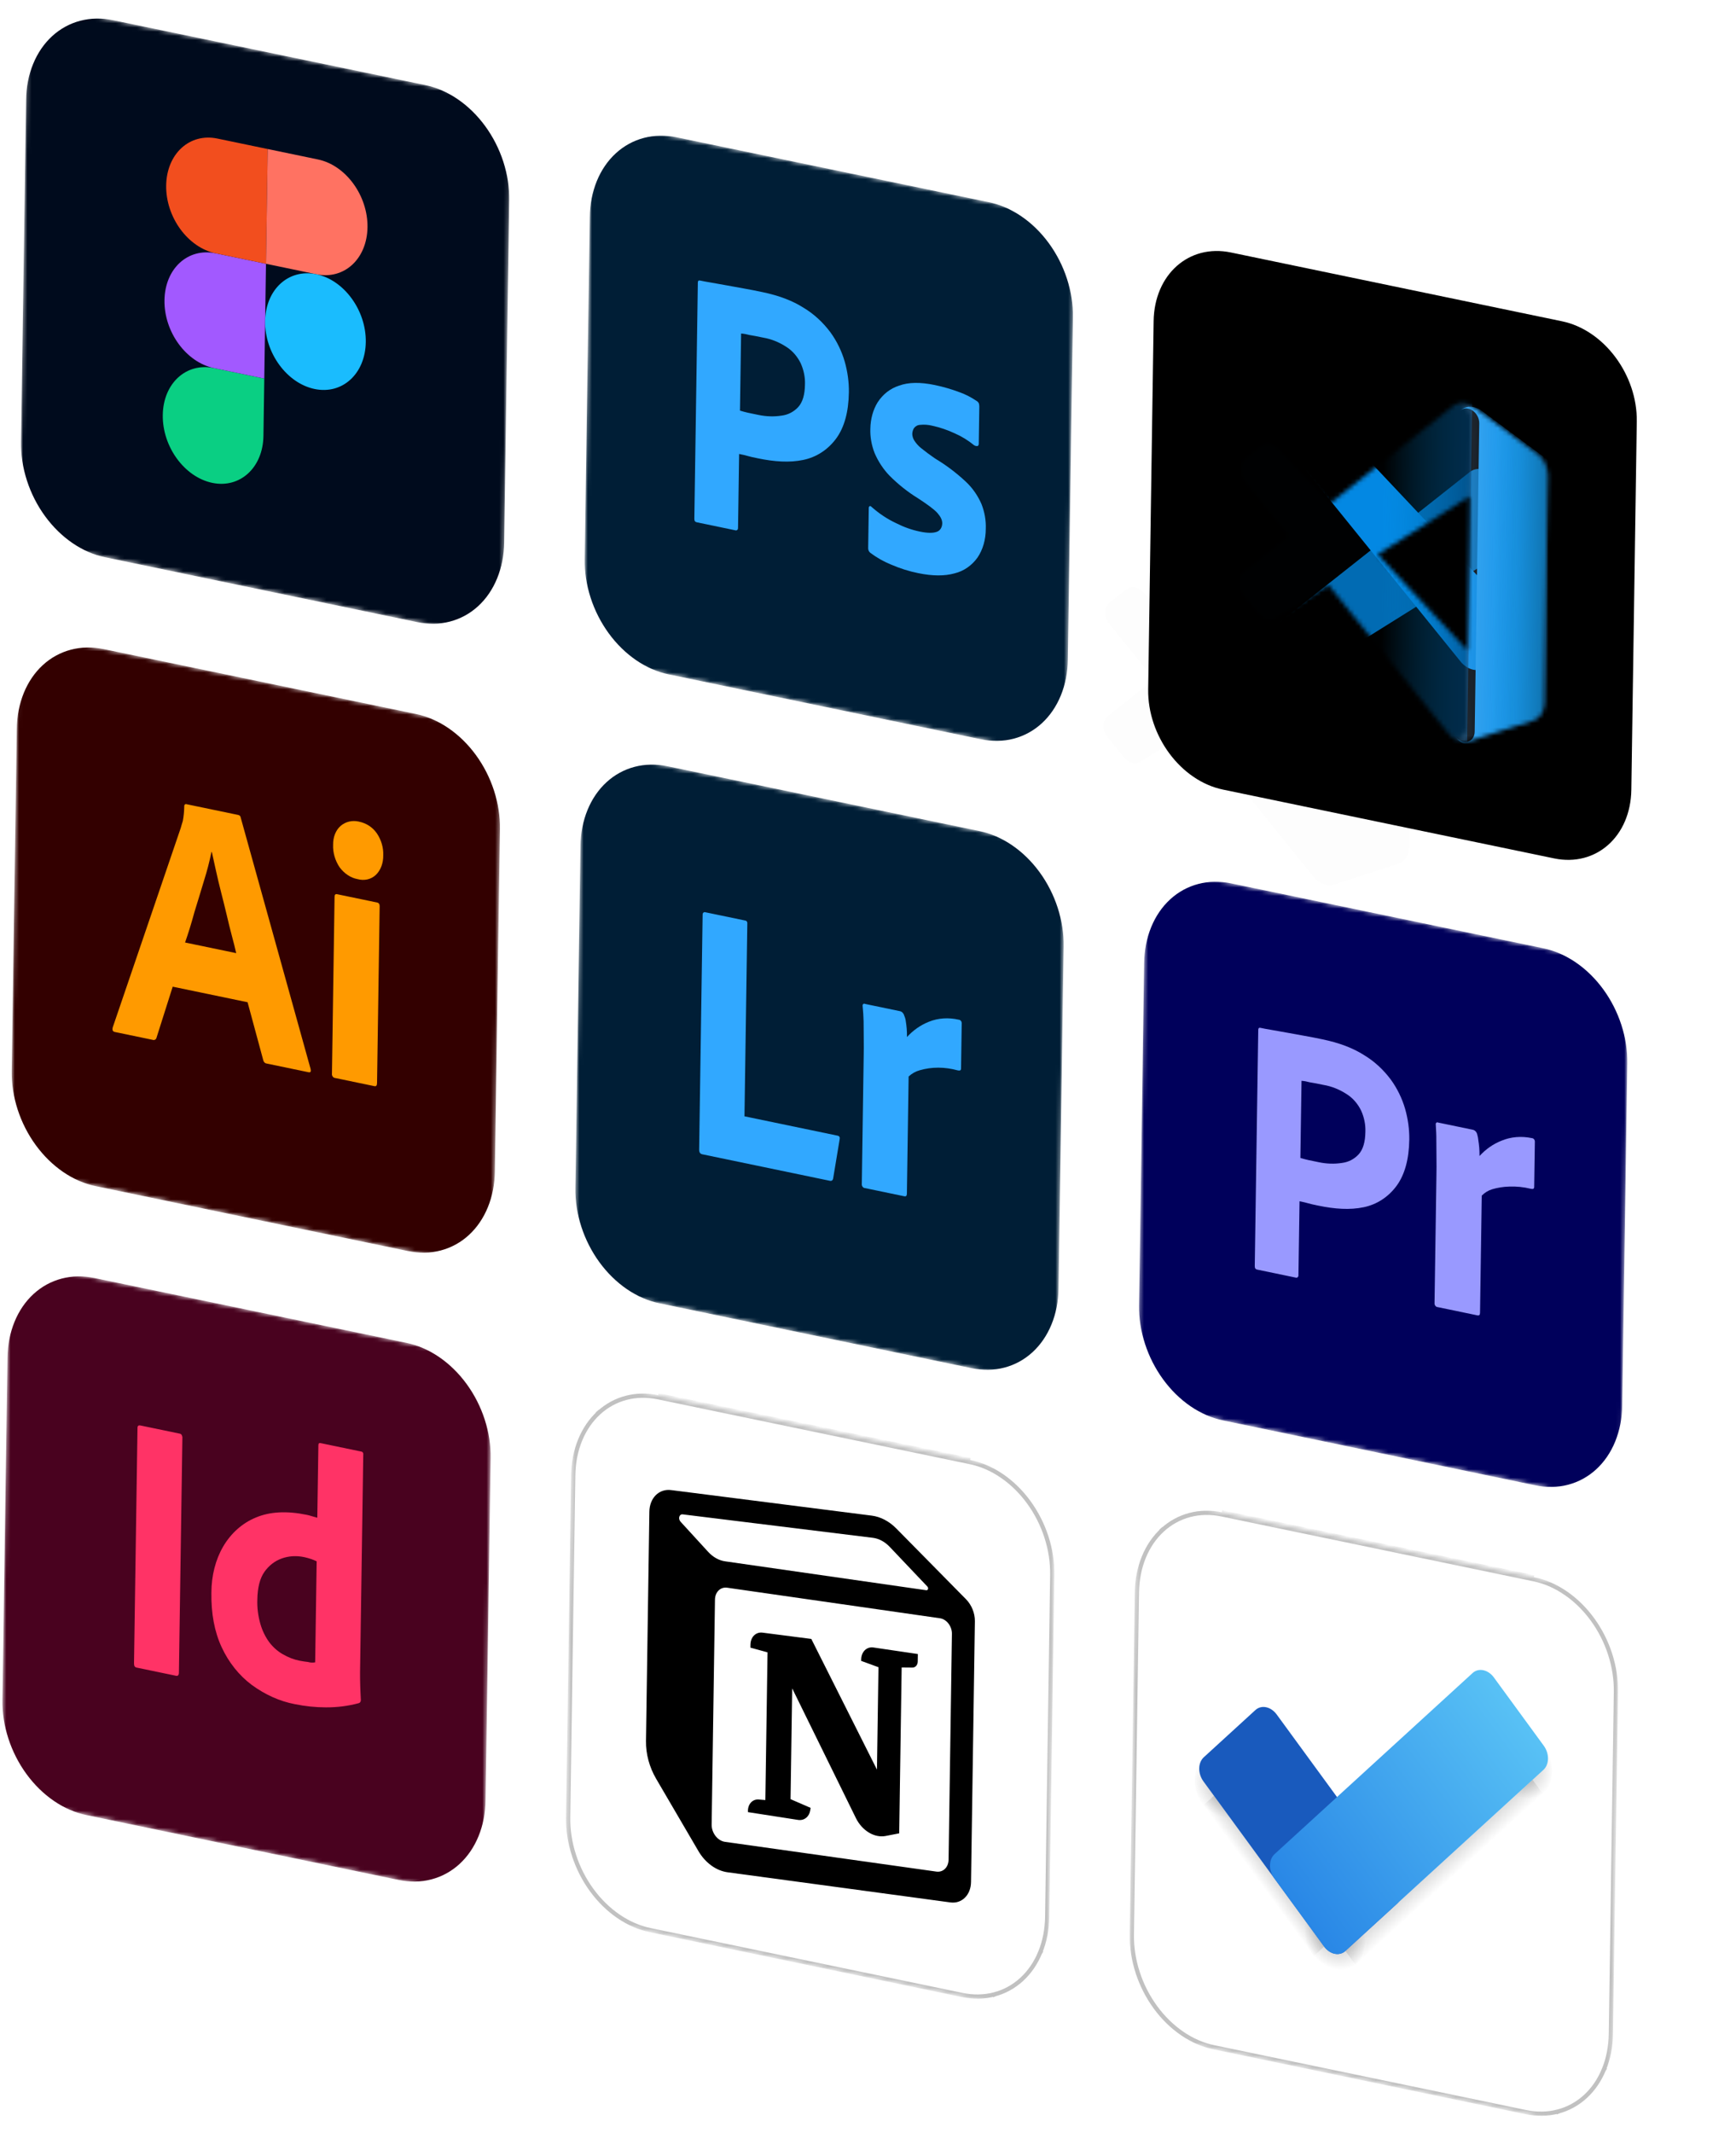 <svg width="412" height="506" viewBox="0 0 412 506" fill="none" xmlns="http://www.w3.org/2000/svg">
<mask id="mask0_647525_1337" style="mask-type:luminance" maskUnits="userSpaceOnUse" x="4" y="0" width="118" height="152">
<path d="M121.198 24.386L6.533 0.571L4.648 127.969L119.313 151.784L121.198 24.386Z" fill="white"/>
</mask>
<g mask="url(#mask0_647525_1337)">
<path d="M26.839 4.788L100.893 20.169C103.56 20.72 106.193 21.865 108.64 23.539C111.088 25.212 113.302 27.382 115.156 29.923C117.01 32.464 118.469 35.326 119.447 38.347C120.425 41.367 120.903 44.486 120.856 47.525L119.655 128.646C119.613 131.686 119.045 134.587 117.984 137.184C116.923 139.781 115.389 142.022 113.472 143.78C111.554 145.537 109.289 146.776 106.807 147.426C104.326 148.076 101.675 148.124 99.008 147.567L24.953 132.187C22.286 131.635 19.653 130.491 17.206 128.817C14.758 127.143 12.544 124.973 10.69 122.433C8.836 119.892 7.378 117.029 6.4 114.009C5.422 110.989 4.943 107.87 4.991 104.831L6.191 23.71C6.233 20.67 6.801 17.768 7.863 15.171C8.924 12.575 10.457 10.333 12.375 8.576C14.293 6.818 16.557 5.579 19.039 4.929C21.521 4.279 24.171 4.231 26.839 4.788Z" fill="#000B1D"/>
<path d="M50.375 114.53C56.971 115.9 62.409 110.917 62.52 103.4L62.722 89.789L50.778 87.308C44.181 85.938 38.743 90.921 38.632 98.438C38.521 105.955 43.778 113.16 50.375 114.53Z" fill="#0ACF83"/>
<path d="M39.035 71.216C39.146 63.699 44.584 58.716 51.18 60.086L63.124 62.567L62.722 89.789L50.778 87.308C44.181 85.938 38.923 78.733 39.035 71.216Z" fill="#A259FF"/>
<path d="M39.437 43.995C39.549 36.477 44.986 31.494 51.583 32.864L63.527 35.345L63.124 62.567L51.18 60.086C44.584 58.716 39.326 51.512 39.437 43.995Z" fill="#F24E1E"/>
<path d="M63.527 35.345L75.472 37.826C82.068 39.196 87.326 46.4 87.215 53.917C87.103 61.434 81.665 66.418 75.069 65.047L63.125 62.567L63.527 35.345Z" fill="#FF7262"/>
<path d="M86.812 81.139C86.7 88.656 81.263 93.639 74.666 92.269C68.069 90.899 62.812 83.695 62.923 76.178C63.034 68.661 68.472 63.678 75.069 65.048C81.665 66.418 86.923 73.622 86.812 81.139Z" fill="#1ABCFE"/>
</g>
<mask id="mask1_647525_1337" style="mask-type:luminance" maskUnits="userSpaceOnUse" x="2" y="149" width="117" height="152">
<path d="M118.991 173.562L4.326 149.747L2.441 277.145L117.106 300.96L118.991 173.562Z" fill="white"/>
</mask>
<g mask="url(#mask1_647525_1337)">
<path d="M24.631 153.964L98.686 169.344C101.353 169.896 103.986 171.041 106.433 172.714C108.88 174.388 111.095 176.557 112.949 179.098C114.803 181.639 116.261 184.502 117.239 187.522C118.217 190.543 118.696 193.661 118.648 196.7L117.448 277.821C117.405 280.861 116.838 283.763 115.777 286.359C114.715 288.956 113.182 291.197 111.264 292.955C109.346 294.712 107.082 295.952 104.6 296.602C102.118 297.252 99.468 297.299 96.8 296.743L22.746 281.362C20.079 280.811 17.446 279.666 14.998 277.992C12.551 276.319 10.337 274.149 8.483 271.608C6.628 269.067 5.171 266.205 4.193 263.184C3.215 260.164 2.736 257.045 2.783 254.006L3.983 172.885C4.026 169.845 4.594 166.944 5.655 164.347C6.716 161.75 8.25 159.509 10.167 157.751C12.085 155.994 14.35 154.755 16.832 154.105C19.314 153.455 21.964 153.407 24.631 153.964Z" fill="#330000"/>
<path d="M58.759 237.726L40.986 234.034L37.166 246.075C37.122 246.299 37.003 246.483 36.833 246.589C36.663 246.695 36.454 246.716 36.247 246.648L27.265 244.783C26.739 244.674 26.601 244.317 26.754 243.694L42.885 196.419C43.036 195.905 43.188 195.336 43.389 194.722C43.599 193.595 43.712 192.43 43.728 191.243C43.716 191.103 43.749 190.973 43.822 190.876C43.894 190.78 44.001 190.725 44.119 190.723L56.494 193.293C56.876 193.373 57.065 193.576 57.108 193.858L73.717 253.557C73.852 254.185 73.704 254.428 73.226 254.329L63.241 252.255C63.072 252.238 62.903 252.153 62.765 252.014C62.627 251.876 62.528 251.693 62.485 251.497L58.759 237.726ZM43.921 223.558L56.056 226.078C55.787 224.875 55.425 223.435 55.016 221.93C54.606 220.425 54.201 218.703 53.795 216.98C53.389 215.257 52.936 213.47 52.483 211.683C52.031 209.897 51.624 208.228 51.265 206.57C50.906 204.912 50.592 203.481 50.277 202.105L50.181 202.085C49.717 204.369 49.14 206.601 48.453 208.771C47.698 211.236 46.941 213.809 46.136 216.372C45.426 219.01 44.672 221.42 43.921 223.558Z" fill="#FF9A00"/>
<path d="M84.831 208.517C84.047 208.374 83.269 208.053 82.544 207.574C81.818 207.096 81.16 206.468 80.607 205.728C79.533 204.137 78.976 202.218 79.057 200.382C79.042 199.476 79.194 198.608 79.502 197.835C79.811 197.062 80.27 196.4 80.848 195.894C82.015 194.895 83.549 194.529 85.129 194.871C86.992 195.258 88.416 196.209 89.448 197.68C90.487 199.22 91.027 201.075 90.953 202.853C90.969 203.779 90.822 204.668 90.522 205.469C90.222 206.27 89.775 206.965 89.207 207.514C88.634 208.051 87.948 208.418 87.192 208.591C86.438 208.764 85.632 208.739 84.831 208.517ZM78.781 254.663L79.401 212.741C79.409 212.197 79.603 212.019 80.033 212.108L89.493 214.073C89.923 214.162 90.11 214.474 90.103 214.964L89.483 256.885C89.474 257.484 89.279 257.717 88.849 257.628L79.484 255.683C79.384 255.671 79.283 255.634 79.19 255.573C79.096 255.512 79.013 255.43 78.945 255.331C78.877 255.233 78.828 255.122 78.799 255.007C78.771 254.891 78.764 254.773 78.781 254.663Z" fill="#FF9A00"/>
</g>
<mask id="mask2_647525_1337" style="mask-type:luminance" maskUnits="userSpaceOnUse" x="0" y="298" width="117" height="153">
<path d="M116.783 322.737L2.118 298.922L0.233 426.32L114.898 450.135L116.783 322.737Z" fill="white"/>
</mask>
<g mask="url(#mask2_647525_1337)">
<path d="M22.424 303.139L96.478 318.52C99.145 319.071 101.778 320.216 104.225 321.89C106.673 323.564 108.887 325.733 110.742 328.274C112.596 330.815 114.054 333.677 115.032 336.698C116.01 339.718 116.488 342.837 116.441 345.876L115.241 426.997C115.198 430.037 114.63 432.938 113.569 435.535C112.508 438.132 110.974 440.373 109.057 442.131C107.139 443.888 104.874 445.127 102.392 445.777C99.911 446.427 97.26 446.475 94.593 445.918L20.538 430.538C17.871 429.986 15.239 428.842 12.791 427.168C10.344 425.494 8.129 423.324 6.275 420.784C4.421 418.243 2.963 415.38 1.985 412.36C1.007 409.34 0.528 406.221 0.576 403.182L1.776 322.061C1.819 319.021 2.387 316.119 3.448 313.522C4.509 310.926 6.042 308.684 7.96 306.927C9.878 305.169 12.142 303.93 14.624 303.28C17.106 302.63 19.756 302.583 22.424 303.139Z" fill="#49021F"/>
<path d="M43.287 340.895L42.461 396.754C42.452 397.353 42.209 397.575 41.779 397.486L32.414 395.541C31.984 395.452 31.797 395.14 31.806 394.541L32.633 338.682C32.64 338.192 32.882 338.024 33.312 338.113L42.629 340.048C42.701 340.05 42.775 340.069 42.846 340.105C42.917 340.14 42.983 340.191 43.04 340.254C43.097 340.317 43.145 340.391 43.18 340.471C43.214 340.552 43.235 340.637 43.242 340.721C43.259 340.747 43.273 340.775 43.281 340.805C43.288 340.835 43.291 340.866 43.287 340.895Z" fill="#FF3366"/>
<path d="M69.954 404.211C66.412 403.542 62.915 401.976 59.718 399.628C56.745 397.409 54.272 394.309 52.614 390.725C50.895 387.037 50.096 382.721 50.17 377.766C50.181 373.727 51.148 369.946 52.967 366.824C54.833 363.655 57.502 361.283 60.689 359.963C64.065 358.535 68.093 358.334 72.823 359.316C73.158 359.381 73.493 359.469 73.826 359.579C74.255 359.723 74.733 359.822 75.305 359.995L75.56 342.791C75.565 342.41 75.712 342.222 76.046 342.292L85.745 344.306C85.852 344.312 85.96 344.364 86.048 344.453C86.135 344.542 86.196 344.661 86.217 344.786L85.449 396.726C85.434 397.706 85.466 398.804 85.496 400.012C85.526 401.22 85.606 402.274 85.64 403.209C85.647 403.396 85.604 403.57 85.516 403.709C85.428 403.847 85.3 403.942 85.15 403.981C82.629 404.66 80.004 404.994 77.323 404.977C74.888 404.974 72.422 404.718 69.954 404.211ZM74.798 394.295L75.152 370.34C74.729 370.134 74.299 369.954 73.866 369.8C73.341 369.636 72.817 369.472 72.291 369.363C70.418 368.95 68.561 369.051 66.871 369.658C65.225 370.246 63.807 371.342 62.751 372.843C61.674 374.367 61.114 376.599 61.072 379.43C61.002 381.332 61.249 383.292 61.801 385.206C62.241 386.753 62.956 388.225 63.894 389.518C64.8 390.711 65.901 391.688 67.11 392.371C68.383 393.114 69.718 393.631 71.065 393.902C71.782 394.051 72.452 394.135 73.074 394.21C73.657 394.382 74.245 394.412 74.798 394.295Z" fill="#FF3366"/>
</g>
<mask id="mask3_647525_1337" style="mask-type:luminance" maskUnits="userSpaceOnUse" x="136" y="177" width="117" height="152">
<path d="M252.766 201.346L138.102 177.531L136.216 304.929L250.881 328.744L252.766 201.346Z" fill="white"/>
</mask>
<g mask="url(#mask3_647525_1337)">
<path d="M158.407 181.748L232.461 197.128C235.129 197.679 237.761 198.825 240.209 200.498C242.656 202.172 244.87 204.341 246.725 206.882C248.579 209.423 250.037 212.286 251.015 215.306C251.993 218.326 252.471 221.445 252.424 224.484L251.224 305.605C251.181 308.645 250.613 311.547 249.552 314.143C248.491 316.74 246.957 318.981 245.04 320.739C243.122 322.496 240.857 323.736 238.375 324.386C235.894 325.036 233.243 325.083 230.576 324.527L156.522 309.146C153.854 308.595 151.222 307.45 148.774 305.776C146.327 304.103 144.113 301.933 142.258 299.392C140.404 296.851 138.946 293.989 137.968 290.968C136.99 287.948 136.511 284.829 136.559 281.79L137.759 200.669C137.802 197.629 138.37 194.728 139.431 192.131C140.492 189.534 142.025 187.293 143.943 185.535C145.861 183.778 148.126 182.539 150.607 181.889C153.089 181.239 155.74 181.191 158.407 181.748Z" fill="#001E36"/>
<path d="M196.968 280.083L166.678 273.792C166.152 273.683 165.918 273.307 165.928 272.654L166.751 217.012C166.742 216.92 166.748 216.83 166.77 216.747C166.792 216.664 166.83 216.59 166.88 216.529C166.93 216.468 166.992 216.422 167.062 216.393C167.132 216.364 167.209 216.352 167.288 216.359L176.843 218.344C176.903 218.344 176.964 218.358 177.023 218.386C177.082 218.413 177.138 218.454 177.186 218.505C177.235 218.556 177.276 218.616 177.306 218.682C177.336 218.748 177.355 218.818 177.362 218.888L176.683 264.784L198.756 269.369C199.234 269.468 199.373 269.77 199.27 270.24L197.745 279.426C197.735 279.549 197.704 279.665 197.653 279.767C197.602 279.869 197.533 279.955 197.448 280.019C197.307 280.101 197.139 280.123 196.968 280.083Z" fill="#31A8FF"/>
<path d="M205.257 238.116L213.618 239.853C213.844 239.906 214.062 240.039 214.24 240.233C214.417 240.427 214.547 240.671 214.608 240.932C214.8 241.358 214.924 241.811 214.972 242.264C215.06 242.828 215.146 243.447 215.186 244.001C215.226 244.555 215.263 245.273 215.253 245.981C216.715 244.37 218.472 243.143 220.434 242.36C222.637 241.465 225.101 241.3 227.582 241.879C227.661 241.883 227.74 241.906 227.817 241.945C227.893 241.985 227.964 242.041 228.025 242.11C228.087 242.178 228.138 242.259 228.175 242.346C228.212 242.433 228.235 242.525 228.242 242.617L228.081 253.451C228.075 253.887 227.834 254 227.308 253.891C224.215 253.037 221.109 253.029 218.251 253.867C217.276 254.138 216.39 254.64 215.641 255.345L215.23 283.112C215.222 283.656 215.028 283.834 214.598 283.745L205.281 281.81C205.193 281.809 205.103 281.786 205.016 281.744C204.93 281.702 204.849 281.641 204.778 281.565C204.708 281.489 204.649 281.4 204.605 281.302C204.562 281.205 204.536 281.101 204.527 280.998L204.976 250.618C204.995 249.312 205.016 247.95 204.989 246.525C204.962 245.1 204.983 243.684 204.956 242.259C204.926 241.051 204.848 239.833 204.723 238.606C204.711 238.539 204.711 238.472 204.721 238.409C204.732 238.346 204.754 238.288 204.786 238.239C204.818 238.19 204.859 238.15 204.907 238.122C204.955 238.094 205.009 238.079 205.066 238.076C205.114 238.032 205.162 238.042 205.257 238.116Z" fill="#31A8FF"/>
</g>
<mask id="mask4_647525_1337" style="mask-type:luminance" maskUnits="userSpaceOnUse" x="134" y="326" width="117" height="152">
<path d="M250.559 350.521L135.894 326.706L134.009 454.104L248.674 477.919L250.559 350.521Z" fill="white"/>
</mask>
<g mask="url(#mask4_647525_1337)">
<path d="M142.095 335.12C143.97 333.403 146.18 332.194 148.598 331.561C151.017 330.928 153.597 330.881 156.192 331.423L156.192 331.423L230.246 346.804L230.247 346.804C232.842 347.34 235.405 348.454 237.789 350.085L238.001 349.674L237.789 350.085C240.174 351.716 242.335 353.832 244.148 356.316C245.96 358.799 247.388 361.601 248.346 364.56C249.304 367.52 249.774 370.577 249.727 373.558L249.727 373.558L248.527 454.679L248.527 454.68C248.485 457.661 247.928 460.506 246.888 463.05L247.345 463.319L246.888 463.05C245.849 465.594 244.347 467.787 242.473 469.505C240.598 471.223 238.388 472.432 235.969 473.065L236.168 473.561L235.969 473.065C233.552 473.698 230.972 473.744 228.377 473.202L228.376 473.202L154.322 457.822L154.321 457.821C151.726 457.285 149.163 456.171 146.779 454.54C144.394 452.91 142.233 450.793 140.42 448.31C138.608 445.826 137.181 443.025 136.222 440.065L135.761 440.144L136.222 440.065C135.264 437.106 134.794 434.048 134.841 431.068L134.841 431.067L136.041 349.946L136.041 349.946C136.083 346.965 136.64 344.12 137.68 341.576C138.72 339.031 140.221 336.838 142.095 335.12ZM142.095 335.12L141.736 334.711L142.095 335.12ZM156.199 330.923L230.254 346.304L156.199 330.923Z" fill="white" stroke="#C1C1C1"/>
<path d="M178.092 390.812L178.102 390.099C178.129 388.292 179.383 387.048 180.972 387.254L192.547 388.747L208.126 419.744L208.485 395.454L204.379 393.954L204.384 393.615C204.411 391.787 205.693 390.539 207.302 390.776L217.831 392.328L217.805 394.107C217.793 394.943 217.254 395.548 216.527 395.541L213.988 395.519L213.406 434.856L210.21 435.481C207.54 436.002 204.602 434.24 203.123 431.229L188.008 400.473L187.619 426.751L192.381 428.818L192.307 429.325C192.074 430.914 190.857 431.899 189.406 431.674L177.514 429.828C177.383 428.04 178.525 426.703 180.072 426.833L181.637 426.964L182.156 391.926L178.092 390.812Z" fill="black"/>
<path fill-rule="evenodd" clip-rule="evenodd" d="M206.907 359.502L159.264 353.438C156.411 353.075 154.161 355.31 154.113 358.557L153.308 412.967C153.263 416.017 154.112 419.167 155.722 421.919L165.76 439.076C167.383 441.85 169.974 443.73 172.678 444.095L225.549 451.243C228.259 451.609 230.404 449.495 230.45 446.413L231.365 384.554C231.393 382.647 230.601 380.691 229.242 379.312L212.719 362.551C211.035 360.843 208.983 359.767 206.907 359.502ZM161.52 360.946C160.867 360.233 161.2 359.098 162.032 359.201L207.15 364.76C208.588 364.937 210.007 365.698 211.154 366.907L220.084 376.315C220.423 376.672 220.253 377.256 219.827 377.195L172.062 370.334C170.617 370.127 169.199 369.332 168.065 368.094L161.52 360.946ZM169.682 379.434C169.709 377.612 170.984 376.367 172.587 376.597L223.089 383.845C224.651 384.07 225.944 385.754 225.918 387.53L225.125 441.093C225.098 442.912 223.828 444.157 222.228 443.932L172.044 436.873C170.305 436.628 168.864 434.755 168.893 432.778L169.682 379.434Z" fill="black"/>
</g>
<mask id="mask5_647525_1337" style="mask-type:luminance" maskUnits="userSpaceOnUse" x="267" y="354" width="118" height="152">
<path d="M384.335 378.306L269.67 354.491L267.785 481.889L382.449 505.704L384.335 378.306Z" fill="white"/>
</mask>
<g mask="url(#mask5_647525_1337)">
<path d="M275.871 362.905C277.745 361.187 279.956 359.979 282.374 359.346C284.792 358.712 287.372 358.666 289.967 359.208L289.968 359.208L364.022 374.588L364.023 374.589C366.618 375.125 369.181 376.239 371.565 377.87L371.777 377.458L371.565 377.87C373.95 379.501 376.111 381.617 377.923 384.1C379.736 386.584 381.163 389.385 382.121 392.345C383.08 395.304 383.549 398.362 383.503 401.342L383.503 401.343L382.302 482.464L382.302 482.464C382.261 485.446 381.704 488.29 380.664 490.834L381.12 491.104L380.664 490.834C379.624 493.379 378.123 495.572 376.248 497.29C374.374 499.007 372.163 500.216 369.745 500.849L369.944 501.346L369.745 500.849C367.327 501.483 364.747 501.529 362.152 500.987L362.152 500.987L288.097 485.606L288.097 485.606C285.502 485.07 282.939 483.956 280.554 482.325C278.169 480.694 276.008 478.578 274.196 476.094C272.384 473.611 270.956 470.81 269.998 467.85L269.537 467.928L269.998 467.85C269.04 464.891 268.57 461.833 268.617 458.852L268.617 458.852L269.817 377.731L269.817 377.731C269.859 374.749 270.416 371.905 271.455 369.36C272.495 366.816 273.996 364.623 275.871 362.905ZM275.871 362.905L275.511 362.496L275.871 362.905ZM289.975 358.708L364.029 374.089L289.975 358.708Z" fill="white" stroke="#C1C1C1"/>
<path d="M366.205 425.54L363.726 422.149L319.297 462.755L321.776 466.146L366.205 425.54Z" fill="url(#paint0_linear_647525_1337)"/>
<path d="M316.698 467.474C320.636 468.292 323.883 465.324 323.949 460.846C324.015 456.368 320.876 452.074 316.938 451.256C312.999 450.438 309.752 453.406 309.686 457.884C309.62 462.362 312.759 466.656 316.698 467.474Z" fill="url(#paint1_radial_647525_1337)"/>
<path d="M361.127 426.868C365.066 427.686 368.312 424.719 368.379 420.241C368.445 415.762 365.306 411.469 361.367 410.651C357.428 409.833 354.182 412.8 354.115 417.278C354.049 421.757 357.188 426.05 361.127 426.868Z" fill="url(#paint2_radial_647525_1337)"/>
<path d="M311.69 464.051L314.254 461.708L288.093 425.928L285.53 428.271L311.69 464.051Z" fill="url(#paint3_linear_647525_1337)"/>
<path d="M290.537 431.694C294.476 432.512 297.723 429.544 297.789 425.066C297.855 420.588 294.716 416.294 290.777 415.476C286.839 414.658 283.592 417.625 283.526 422.104C283.459 426.582 286.599 430.876 290.537 431.694Z" fill="url(#paint4_radial_647525_1337)"/>
<path d="M297.945 405.612L285.699 416.804C284.283 418.098 284.245 420.665 285.614 422.538L314.254 461.708C315.623 463.581 317.881 464.05 319.297 462.755L331.543 451.563C332.958 450.269 332.996 447.702 331.627 445.83L302.988 406.659C301.619 404.787 299.361 404.318 297.945 405.612Z" fill="#195ABD"/>
<path d="M366.374 414.073L354.534 397.878C353.165 396.006 350.907 395.537 349.491 396.831L302.498 439.78C301.082 441.074 301.044 443.641 302.413 445.513L314.254 461.708C315.623 463.58 317.881 464.049 319.297 462.755L366.29 419.806C367.706 418.512 367.744 415.945 366.374 414.073Z" fill="url(#paint5_linear_647525_1337)"/>
</g>
<mask id="mask6_647525_1337" style="mask-type:luminance" maskUnits="userSpaceOnUse" x="138" y="28" width="117" height="152">
<path d="M254.974 52.17L140.309 28.355L138.424 155.753L253.089 179.568L254.974 52.17Z" fill="white"/>
</mask>
<g mask="url(#mask6_647525_1337)">
<path d="M160.614 32.572L234.669 47.953C237.336 48.504 239.969 49.649 242.416 51.323C244.864 52.996 247.078 55.166 248.932 57.707C250.786 60.248 252.244 63.11 253.222 66.131C254.2 69.151 254.679 72.27 254.631 75.309L253.431 156.43C253.389 159.47 252.821 162.371 251.76 164.968C250.699 167.565 249.165 169.806 247.247 171.564C245.329 173.321 243.065 174.56 240.583 175.21C238.101 175.86 235.451 175.908 232.783 175.351L158.729 159.97C156.062 159.419 153.429 158.274 150.982 156.601C148.534 154.927 146.32 152.757 144.466 150.217C142.611 147.675 141.154 144.813 140.176 141.793C139.198 138.773 138.719 135.654 138.766 132.615L139.967 51.494C140.009 48.454 140.577 45.552 141.638 42.955C142.699 40.358 144.233 38.117 146.15 36.36C148.068 34.602 150.333 33.363 152.815 32.713C155.297 32.063 157.947 32.015 160.614 32.572Z" fill="#001E36"/>
<path d="M164.787 123.056L165.616 67.033C165.621 66.652 165.768 66.464 166.102 66.533C166.914 66.702 167.679 66.861 168.779 67.035C169.878 67.208 171.12 67.466 172.411 67.68C173.702 67.893 175.088 68.181 176.569 68.434C178.051 68.687 179.485 68.985 180.918 69.283C184.836 70.096 188.076 71.316 190.735 73.015C193.12 74.441 195.284 76.42 197.071 78.809C198.584 80.888 199.743 83.252 200.467 85.74C201.157 88.159 201.493 90.631 201.461 93.046C201.392 97.728 200.379 101.395 198.423 104.047C196.458 106.692 193.743 108.451 190.633 109.091C187.364 109.778 183.773 109.523 179.855 108.71C178.709 108.472 177.944 108.313 177.467 108.159C176.99 108.005 176.321 107.866 175.414 107.678L175.155 125.154C175.164 125.246 175.158 125.336 175.136 125.419C175.114 125.502 175.076 125.576 175.026 125.637C174.976 125.698 174.914 125.744 174.844 125.774C174.774 125.803 174.697 125.815 174.618 125.807L165.349 123.882C164.967 123.803 164.779 123.546 164.787 123.056ZM175.884 79.105L175.614 97.398C176.282 97.591 176.902 97.775 177.475 97.894L180.008 98.42C181.873 98.81 183.732 98.864 185.516 98.581C187.047 98.387 188.423 97.667 189.477 96.509C190.5 95.356 191.005 93.605 191.041 91.209C191.111 89.517 190.755 87.757 190.014 86.135C189.238 84.556 188.082 83.226 186.715 82.337C184.934 81.164 183.02 80.395 181.094 80.078C179.851 79.82 178.753 79.591 177.844 79.457C177.192 79.273 176.536 79.155 175.884 79.105Z" fill="#31A8FF"/>
<path d="M231.18 105.608C229.75 104.442 228.214 103.498 226.62 102.804C224.871 101.986 223.08 101.376 221.28 100.985C220.313 100.746 219.345 100.674 218.408 100.771C217.81 100.788 217.277 101.067 216.91 101.552C216.663 101.943 216.523 102.424 216.506 102.942C216.521 103.465 216.681 103.996 216.963 104.457C217.407 105.157 217.952 105.77 218.566 106.264C219.655 107.146 220.793 107.983 221.932 108.766C224.498 110.292 226.948 112.139 229.23 114.268C230.783 115.718 232.057 117.541 232.938 119.571C233.68 121.467 234.029 123.472 233.954 125.407C233.954 127.988 233.267 130.379 231.983 132.261C230.619 134.157 228.734 135.455 226.561 135.995C224.203 136.652 221.327 136.656 217.887 135.941C215.706 135.498 213.533 134.809 211.4 133.884C209.72 133.202 208.09 132.276 206.553 131.13C206.387 131 206.251 130.822 206.16 130.619C206.07 130.416 206.029 130.196 206.042 129.986L206.182 120.513C206.18 120.419 206.196 120.329 206.231 120.251C206.265 120.173 206.316 120.108 206.381 120.062C206.449 120.032 206.527 120.029 206.605 120.055C206.682 120.081 206.754 120.134 206.81 120.206C208.632 121.825 210.618 123.14 212.695 124.104C214.528 125.033 216.418 125.701 218.32 126.092C220.136 126.469 221.43 126.465 222.297 126.153C222.684 126.031 223.014 125.776 223.248 125.419C223.483 125.061 223.612 124.615 223.621 124.135C223.632 123.372 223.261 122.585 222.507 121.719C221.753 120.852 220.188 119.708 217.862 118.187C215.475 116.724 213.214 114.933 211.136 112.858C209.657 111.332 208.44 109.493 207.573 107.477C206.836 105.599 206.487 103.613 206.557 101.695C206.598 99.373 207.193 97.213 208.279 95.445C209.525 93.511 211.293 92.134 213.369 91.478C215.634 90.638 218.462 90.624 221.854 91.329C223.837 91.741 225.814 92.316 227.771 93.049C229.178 93.559 230.553 94.267 231.861 95.155C232.07 95.283 232.239 95.495 232.332 95.744C232.384 95.968 232.413 96.194 232.418 96.417L232.287 105.291C232.286 105.397 232.263 105.497 232.22 105.583C232.177 105.669 232.115 105.739 232.04 105.786C231.76 105.842 231.456 105.779 231.18 105.608Z" fill="#31A8FF"/>
</g>
<mask id="mask7_647525_1337" style="mask-type:luminance" maskUnits="userSpaceOnUse" x="269" y="205" width="118" height="152">
<path d="M386.542 229.13L271.877 205.315L269.992 332.713L384.657 356.528L386.542 229.13Z" fill="white"/>
</mask>
<g mask="url(#mask7_647525_1337)">
<path d="M292.182 209.532L366.237 224.913C368.904 225.464 371.537 226.609 373.984 228.283C376.432 229.956 378.646 232.126 380.5 234.667C382.354 237.208 383.812 240.07 384.79 243.09C385.768 246.111 386.247 249.23 386.2 252.269L384.999 333.39C384.957 336.43 384.389 339.331 383.328 341.928C382.267 344.525 380.733 346.766 378.815 348.524C376.897 350.281 374.633 351.52 372.151 352.17C369.669 352.82 367.019 352.868 364.352 352.311L290.297 336.93C287.63 336.379 284.997 335.234 282.55 333.561C280.102 331.887 277.888 329.717 276.034 327.177C274.18 324.635 272.722 321.773 271.744 318.753C270.766 315.733 270.287 312.614 270.334 309.575L271.535 228.454C271.577 225.414 272.145 222.512 273.206 219.915C274.267 217.318 275.801 215.077 277.719 213.32C279.636 211.562 281.901 210.323 284.383 209.673C286.865 209.023 289.515 208.975 292.182 209.532Z" fill="#00005B"/>
<path d="M297.788 300.313L298.617 244.29C298.623 243.909 298.769 243.721 299.104 243.791C299.916 243.959 300.68 244.118 301.78 244.292C302.88 244.466 304.122 244.724 305.413 244.937C306.703 245.151 308.089 245.438 309.571 245.692C311.053 245.945 312.486 246.242 313.919 246.54C317.837 247.354 321.078 248.573 323.736 250.272C326.121 251.698 328.285 253.677 330.072 256.066C331.586 258.146 332.744 260.51 333.468 262.997C334.158 265.416 334.494 267.888 334.462 270.303C334.393 274.985 333.38 278.652 331.424 281.304C329.459 283.95 326.744 285.708 323.634 286.349C320.365 287.035 316.774 286.781 312.857 285.967C311.71 285.729 310.946 285.57 310.469 285.416C309.992 285.263 309.323 285.124 308.415 284.935L308.156 302.412C308.166 302.504 308.159 302.594 308.137 302.676C308.115 302.759 308.078 302.833 308.028 302.894C307.978 302.955 307.916 303.002 307.846 303.031C307.775 303.061 307.699 303.072 307.62 303.065L298.351 301.14C297.969 301.06 297.781 300.803 297.788 300.313ZM308.886 256.362L308.615 274.655C309.283 274.849 309.903 275.032 310.477 275.151L313.009 275.677C314.874 276.067 316.733 276.121 318.518 275.838C320.048 275.644 321.424 274.925 322.478 273.766C323.502 272.614 324.007 270.862 324.042 268.466C324.112 266.774 323.756 265.014 323.015 263.393C322.24 261.814 321.084 260.483 319.717 259.595C317.935 258.422 316.021 257.652 314.095 257.335C312.853 257.077 311.754 256.849 310.845 256.715C310.193 256.53 309.537 256.412 308.886 256.362Z" fill="#9999FF"/>
<path d="M341.232 266.248L349.593 267.984C349.819 268.038 350.037 268.171 350.215 268.365C350.392 268.558 350.521 268.803 350.583 269.064C350.722 269.532 350.812 270.01 350.85 270.485C350.937 271.049 351.024 271.668 351.064 272.222C351.103 272.776 351.141 273.494 351.13 274.202C352.593 272.591 354.35 271.364 356.312 270.581C358.553 269.637 361.065 269.425 363.605 269.966C363.684 269.971 363.764 269.993 363.84 270.033C363.916 270.072 363.987 270.128 364.049 270.197C364.11 270.266 364.161 270.346 364.198 270.433C364.235 270.52 364.258 270.613 364.265 270.704L364.105 281.538C364.098 281.974 363.857 282.088 363.332 281.979C361.599 281.554 359.863 281.377 358.164 281.451C356.779 281.489 355.426 281.703 354.129 282.088C353.197 282.371 352.358 282.884 351.662 283.596L351.251 311.362C351.243 311.907 351.049 312.085 350.619 311.996L341.207 310.041C341.119 310.039 341.028 310.017 340.942 309.975C340.855 309.933 340.774 309.872 340.704 309.796C340.633 309.72 340.575 309.631 340.531 309.533C340.488 309.435 340.461 309.332 340.452 309.229L340.902 278.849C340.921 277.542 340.941 276.181 340.914 274.756C340.887 273.33 340.908 271.915 340.882 270.489C340.9 269.237 340.822 268.02 340.745 266.748C340.733 266.681 340.733 266.614 340.744 266.551C340.755 266.488 340.777 266.43 340.809 266.381C340.841 266.332 340.882 266.292 340.93 266.264C340.978 266.236 341.032 266.221 341.089 266.218C341.089 266.164 341.185 266.184 341.232 266.248Z" fill="#9999FF"/>
</g>
<path d="M370.728 76.211L292.107 59.882C282.153 57.815 273.952 65.104 273.788 76.163L272.496 163.514C272.332 174.573 280.268 185.213 290.221 187.281L368.842 203.61C378.796 205.677 386.997 198.388 387.161 187.329L388.453 99.978C388.617 88.919 380.681 78.279 370.728 76.211Z" fill="black"/>
<g filter="url(#filter0_dd_647525_1337)">
<path fill-rule="evenodd" clip-rule="evenodd" d="M345.095 175.183C346.233 175.916 347.541 176.156 348.707 175.779L363.806 170.9C365.392 170.387 366.42 168.829 366.448 166.891L367.25 112.708C367.279 110.771 366.304 108.797 364.742 107.63L349.879 96.528C348.373 95.402 346.594 95.232 345.246 96.029C345.053 96.143 344.869 96.276 344.696 96.43L315.588 119.477L303.251 106.371C302.103 105.151 300.475 104.894 299.379 105.758L295.313 108.966C293.972 110.024 293.936 112.328 295.236 113.936L305.907 127.142L294.912 135.849C293.573 136.909 293.54 139.213 294.841 140.82L298.788 145.692C299.852 147.005 301.478 147.423 302.655 146.686L315.302 138.769L343.552 173.73C343.999 174.327 344.526 174.817 345.095 175.183ZM348.794 117.729L326.964 131.516L348.253 154.258L348.794 117.729Z" fill="black" fill-opacity="0.01"/>
</g>
<mask id="mask8_647525_1337" style="mask-type:luminance" maskUnits="userSpaceOnUse" x="293" y="95" width="75" height="81">
<path fill-rule="evenodd" clip-rule="evenodd" d="M345.095 175.183C346.233 175.916 347.541 176.156 348.707 175.779L363.806 170.9C365.392 170.387 366.42 168.829 366.448 166.891L367.25 112.708C367.279 110.771 366.304 108.797 364.742 107.63L349.879 96.528C348.373 95.402 346.594 95.232 345.246 96.029C345.053 96.143 344.869 96.276 344.696 96.43L315.588 119.477L303.251 106.371C302.103 105.151 300.475 104.894 299.379 105.758L295.313 108.966C293.972 110.024 293.936 112.328 295.236 113.936L305.907 127.142L294.912 135.849C293.573 136.909 293.54 139.213 294.841 140.82L298.788 145.692C299.852 147.005 301.478 147.423 302.655 146.686L315.302 138.769L343.552 173.73C343.999 174.327 344.526 174.817 345.095 175.183ZM348.794 117.729L326.964 131.516L348.253 154.258L348.794 117.729Z" fill="white"/>
</mask>
<g mask="url(#mask8_647525_1337)">
<g filter="url(#filter1_dddd_647525_1337)">
<path d="M364.738 107.357L349.818 96.216C348.091 94.927 346.005 94.886 344.616 96.115L294.649 135.594C293.305 136.655 293.272 138.964 294.578 140.574L298.54 145.458C299.608 146.774 301.239 147.193 302.421 146.455L362.445 108.968C364.458 107.71 367.292 109.874 367.251 112.639L367.254 112.445C367.283 110.505 366.305 108.527 364.738 107.357Z" fill="#016BB3"/>
</g>
<g filter="url(#filter2_dddd_647525_1337)">
<path d="M363.798 170.87L348.641 175.764C346.887 176.33 344.812 175.507 343.468 173.711L294.972 113.782C293.667 112.17 293.703 109.862 295.049 108.802L299.13 105.589C300.23 104.723 301.864 104.982 303.017 106.205L361.566 168.32C363.531 170.403 366.411 169.426 366.452 166.662L366.449 166.855C366.42 168.795 365.39 170.356 363.798 170.87Z" fill="#0389E4"/>
</g>
<path d="M349.458 91.136L295.02 79.83L293.735 166.662L348.173 177.969L349.458 91.136Z" fill="url(#paint6_linear_647525_1337)"/>
<g filter="url(#filter3_dd_647525_1337)">
<path d="M348.566 175.75C346.803 176.312 344.72 175.487 343.37 173.692C345.033 175.904 347.943 175.186 347.982 172.556L349.064 99.432C349.103 96.801 346.232 94.883 344.514 96.392C345.908 95.167 348.004 95.21 349.739 96.498L364.721 107.626C366.296 108.795 367.279 110.771 367.25 112.708L366.448 166.892C366.419 168.829 365.384 170.385 363.785 170.896L348.566 175.75Z" fill="#1F9CF0"/>
</g>
<mask id="mask9_647525_1337" style="mask-type:luminance" maskUnits="userSpaceOnUse" x="343" y="95" width="25" height="81">
<path d="M348.566 175.75C346.803 176.312 344.72 175.487 343.37 173.692C345.033 175.904 347.943 175.186 347.982 172.556L349.064 99.432C349.103 96.801 346.232 94.883 344.514 96.392C345.908 95.167 348.004 95.21 349.739 96.498L364.721 107.626C366.296 108.795 367.279 110.771 367.25 112.708L366.448 166.892C366.419 168.829 365.384 170.385 363.785 170.896L348.566 175.75Z" fill="white"/>
</mask>
<g mask="url(#mask9_647525_1337)">
<path d="M367.443 99.677L294.409 84.508L293.222 164.754L366.255 179.922L367.443 99.677Z" fill="url(#paint7_linear_647525_1337)"/>
<path d="M367.443 99.677L294.409 84.508L293.222 164.754L366.255 179.922L367.443 99.677Z" fill="url(#paint8_linear_647525_1337)"/>
</g>
</g>
<defs>
<filter id="filter0_dd_647525_1337" x="209.886" y="53.535" width="201.365" height="208.42" filterUnits="userSpaceOnUse" color-interpolation-filters="sRGB">
<feFlood flood-opacity="0" result="BackgroundImageFix"/>
<feColorMatrix in="SourceAlpha" type="matrix" values="0 0 0 0 0 0 0 0 0 0 0 0 0 0 0 0 0 0 127 0" result="hardAlpha"/>
<feOffset dx="-12" dy="12"/>
<feGaussianBlur stdDeviation="11.5"/>
<feColorMatrix type="matrix" values="0 0 0 0 0.003 0 0 0 0 0.049 0 0 0 0 0.138 0 0 0 0.338 0"/>
<feBlend mode="normal" in2="BackgroundImageFix" result="effect1_dropShadow_647525_1337"/>
<feColorMatrix in="SourceAlpha" type="matrix" values="0 0 0 0 0 0 0 0 0 0 0 0 0 0 0 0 0 0 127 0" result="hardAlpha"/>
<feOffset dx="-20" dy="22"/>
<feGaussianBlur stdDeviation="32"/>
<feColorMatrix type="matrix" values="0 0 0 0 0 0 0 0 0 0.085 0 0 0 0 0.163 0 0 0 0.5 0"/>
<feBlend mode="normal" in2="effect1_dropShadow_647525_1337" result="effect2_dropShadow_647525_1337"/>
<feBlend mode="normal" in="SourceGraphic" in2="effect2_dropShadow_647525_1337" result="shape"/>
</filter>
<filter id="filter1_dddd_647525_1337" x="276.619" y="80.221" width="119.635" height="109.597" filterUnits="userSpaceOnUse" color-interpolation-filters="sRGB">
<feFlood flood-opacity="0" result="BackgroundImageFix"/>
<feColorMatrix in="SourceAlpha" type="matrix" values="0 0 0 0 0 0 0 0 0 0 0 0 0 0 0 0 0 0 127 0" result="hardAlpha"/>
<feOffset dx="2" dy="2"/>
<feGaussianBlur stdDeviation="8"/>
<feComposite in2="hardAlpha" operator="out"/>
<feColorMatrix type="matrix" values="0 0 0 0 0 0 0 0 0 0 0 0 0 0 0 0 0 0 0.307 0"/>
<feBlend mode="normal" in2="BackgroundImageFix" result="effect1_dropShadow_647525_1337"/>
<feColorMatrix in="SourceAlpha" type="matrix" values="0 0 0 0 0 0 0 0 0 0 0 0 0 0 0 0 0 0 127 0" result="hardAlpha"/>
<feOffset dx="6" dy="20"/>
<feGaussianBlur stdDeviation="11.5"/>
<feComposite in2="hardAlpha" operator="out"/>
<feColorMatrix type="matrix" values="0 0 0 0 0 0 0 0 0 0 0 0 0 0 0 0 0 0 0.28 0"/>
<feBlend mode="normal" in2="effect1_dropShadow_647525_1337" result="effect2_dropShadow_647525_1337"/>
<feColorMatrix in="SourceAlpha" type="matrix" values="0 0 0 0 0 0 0 0 0 0 0 0 0 0 0 0 0 0 127 0" result="hardAlpha"/>
<feOffset dy="-2"/>
<feGaussianBlur stdDeviation="1.5"/>
<feComposite in2="hardAlpha" operator="out"/>
<feColorMatrix type="matrix" values="0 0 0 0 1 0 0 0 0 1 0 0 0 0 1 0 0 0 0.614 0"/>
<feBlend mode="normal" in2="effect2_dropShadow_647525_1337" result="effect3_dropShadow_647525_1337"/>
<feColorMatrix in="SourceAlpha" type="matrix" values="0 0 0 0 0 0 0 0 0 0 0 0 0 0 0 0 0 0 127 0" result="hardAlpha"/>
<feOffset dx="-4" dy="-4"/>
<feGaussianBlur stdDeviation="5.5"/>
<feComposite in2="hardAlpha" operator="out"/>
<feColorMatrix type="matrix" values="0 0 0 0 1 0 0 0 0 1 0 0 0 0 1 0 0 0 0.174 0"/>
<feBlend mode="normal" in2="effect3_dropShadow_647525_1337" result="effect4_dropShadow_647525_1337"/>
<feBlend mode="normal" in="SourceGraphic" in2="effect4_dropShadow_647525_1337" result="shape"/>
</filter>
<filter id="filter2_dddd_647525_1337" x="277.016" y="62.08" width="118.436" height="128.861" filterUnits="userSpaceOnUse" color-interpolation-filters="sRGB">
<feFlood flood-opacity="0" result="BackgroundImageFix"/>
<feColorMatrix in="SourceAlpha" type="matrix" values="0 0 0 0 0 0 0 0 0 0 0 0 0 0 0 0 0 0 127 0" result="hardAlpha"/>
<feOffset dx="1" dy="-2"/>
<feGaussianBlur stdDeviation="8"/>
<feComposite in2="hardAlpha" operator="out"/>
<feColorMatrix type="matrix" values="0 0 0 0 0 0 0 0 0 0 0 0 0 0 0 0 0 0 0.308 0"/>
<feBlend mode="normal" in2="BackgroundImageFix" result="effect1_dropShadow_647525_1337"/>
<feColorMatrix in="SourceAlpha" type="matrix" values="0 0 0 0 0 0 0 0 0 0 0 0 0 0 0 0 0 0 127 0" result="hardAlpha"/>
<feOffset dx="6" dy="-20"/>
<feGaussianBlur stdDeviation="11.5"/>
<feComposite in2="hardAlpha" operator="out"/>
<feColorMatrix type="matrix" values="0 0 0 0 0 0 0 0 0 0 0 0 0 0 0 0 0 0 0.28 0"/>
<feBlend mode="normal" in2="effect1_dropShadow_647525_1337" result="effect2_dropShadow_647525_1337"/>
<feColorMatrix in="SourceAlpha" type="matrix" values="0 0 0 0 0 0 0 0 0 0 0 0 0 0 0 0 0 0 127 0" result="hardAlpha"/>
<feOffset dy="1"/>
<feGaussianBlur stdDeviation="1.5"/>
<feComposite in2="hardAlpha" operator="out"/>
<feColorMatrix type="matrix" values="0 0 0 0 1 0 0 0 0 1 0 0 0 0 1 0 0 0 0.614 0"/>
<feBlend mode="normal" in2="effect2_dropShadow_647525_1337" result="effect3_dropShadow_647525_1337"/>
<feColorMatrix in="SourceAlpha" type="matrix" values="0 0 0 0 0 0 0 0 0 0 0 0 0 0 0 0 0 0 127 0" result="hardAlpha"/>
<feOffset dx="-4" dy="4"/>
<feGaussianBlur stdDeviation="5.5"/>
<feComposite in2="hardAlpha" operator="out"/>
<feColorMatrix type="matrix" values="0 0 0 0 1 0 0 0 0 1 0 0 0 0 1 0 0 0 0.174 0"/>
<feBlend mode="normal" in2="effect3_dropShadow_647525_1337" result="effect4_dropShadow_647525_1337"/>
<feBlend mode="normal" in="SourceGraphic" in2="effect4_dropShadow_647525_1337" result="shape"/>
</filter>
<filter id="filter3_dd_647525_1337" x="340.37" y="92.502" width="31.881" height="87.423" filterUnits="userSpaceOnUse" color-interpolation-filters="sRGB">
<feFlood flood-opacity="0" result="BackgroundImageFix"/>
<feColorMatrix in="SourceAlpha" type="matrix" values="0 0 0 0 0 0 0 0 0 0 0 0 0 0 0 0 0 0 127 0" result="hardAlpha"/>
<feOffset dy="1"/>
<feGaussianBlur stdDeviation="1.5"/>
<feComposite in2="hardAlpha" operator="out"/>
<feColorMatrix type="matrix" values="0 0 0 0 1 0 0 0 0 1 0 0 0 0 1 0 0 0 1 0"/>
<feBlend mode="normal" in2="BackgroundImageFix" result="effect1_dropShadow_647525_1337"/>
<feColorMatrix in="SourceAlpha" type="matrix" values="0 0 0 0 0 0 0 0 0 0 0 0 0 0 0 0 0 0 127 0" result="hardAlpha"/>
<feOffset dx="2"/>
<feGaussianBlur stdDeviation="1.5"/>
<feComposite in2="hardAlpha" operator="out"/>
<feColorMatrix type="matrix" values="0 0 0 0 1 0 0 0 0 1 0 0 0 0 1 0 0 0 0.379 0"/>
<feBlend mode="normal" in2="effect1_dropShadow_647525_1337" result="effect2_dropShadow_647525_1337"/>
<feBlend mode="normal" in="SourceGraphic" in2="effect2_dropShadow_647525_1337" result="shape"/>
</filter>
<linearGradient id="paint0_linear_647525_1337" x1="341.498" y1="442.431" x2="344.313" y2="445.511" gradientUnits="userSpaceOnUse">
<stop stop-opacity="0.13"/>
<stop offset="0.994" stop-opacity="0"/>
</linearGradient>
<radialGradient id="paint1_radial_647525_1337" cx="0" cy="0" r="1" gradientUnits="userSpaceOnUse" gradientTransform="translate(316.818 459.365) rotate(53.828) scale(8.4 6.905)">
<stop offset="0.5" stop-opacity="0.13"/>
<stop offset="0.994" stop-opacity="0"/>
</radialGradient>
<radialGradient id="paint2_radial_647525_1337" cx="0" cy="0" r="1" gradientUnits="userSpaceOnUse" gradientTransform="translate(361.247 418.76) rotate(-126.172) scale(8.4 6.905)">
<stop offset="0.5" stop-opacity="0.13"/>
<stop offset="0.994" stop-opacity="0"/>
</radialGradient>
<linearGradient id="paint3_linear_647525_1337" x1="301.215" y1="443.781" x2="298.429" y2="445.818" gradientUnits="userSpaceOnUse">
<stop stop-opacity="0.13"/>
<stop offset="0.994" stop-opacity="0"/>
</linearGradient>
<radialGradient id="paint4_radial_647525_1337" cx="0" cy="0" r="1" gradientUnits="userSpaceOnUse" gradientTransform="translate(290.675 423.609) rotate(-42.425) scale(6.945 8.349)">
<stop offset="0.5" stop-opacity="0.13"/>
<stop offset="0.994" stop-opacity="0"/>
</radialGradient>
<linearGradient id="paint5_linear_647525_1337" x1="308.333" y1="453.611" x2="364.993" y2="412.184" gradientUnits="userSpaceOnUse">
<stop stop-color="#2987E6"/>
<stop offset="0.994" stop-color="#58C1F5"/>
</linearGradient>
<linearGradient id="paint6_linear_647525_1337" x1="327.711" y1="158.42" x2="360.579" y2="158.907" gradientUnits="userSpaceOnUse">
<stop stop-color="#0085D1" stop-opacity="0.01"/>
<stop offset="1" stop-color="#021E41"/>
</linearGradient>
<linearGradient id="paint7_linear_647525_1337" x1="354.121" y1="150.621" x2="378.625" y2="150.983" gradientUnits="userSpaceOnUse">
<stop stop-color="#0078B8" stop-opacity="0.01"/>
<stop offset="1" stop-color="#002032"/>
</linearGradient>
<linearGradient id="paint8_linear_647525_1337" x1="348.534" y1="144.263" x2="359.928" y2="144.431" gradientUnits="userSpaceOnUse">
<stop stop-color="#B4D7FF" stop-opacity="0.185"/>
<stop offset="1" stop-color="#006AA8" stop-opacity="0.01"/>
</linearGradient>
</defs>
</svg>
